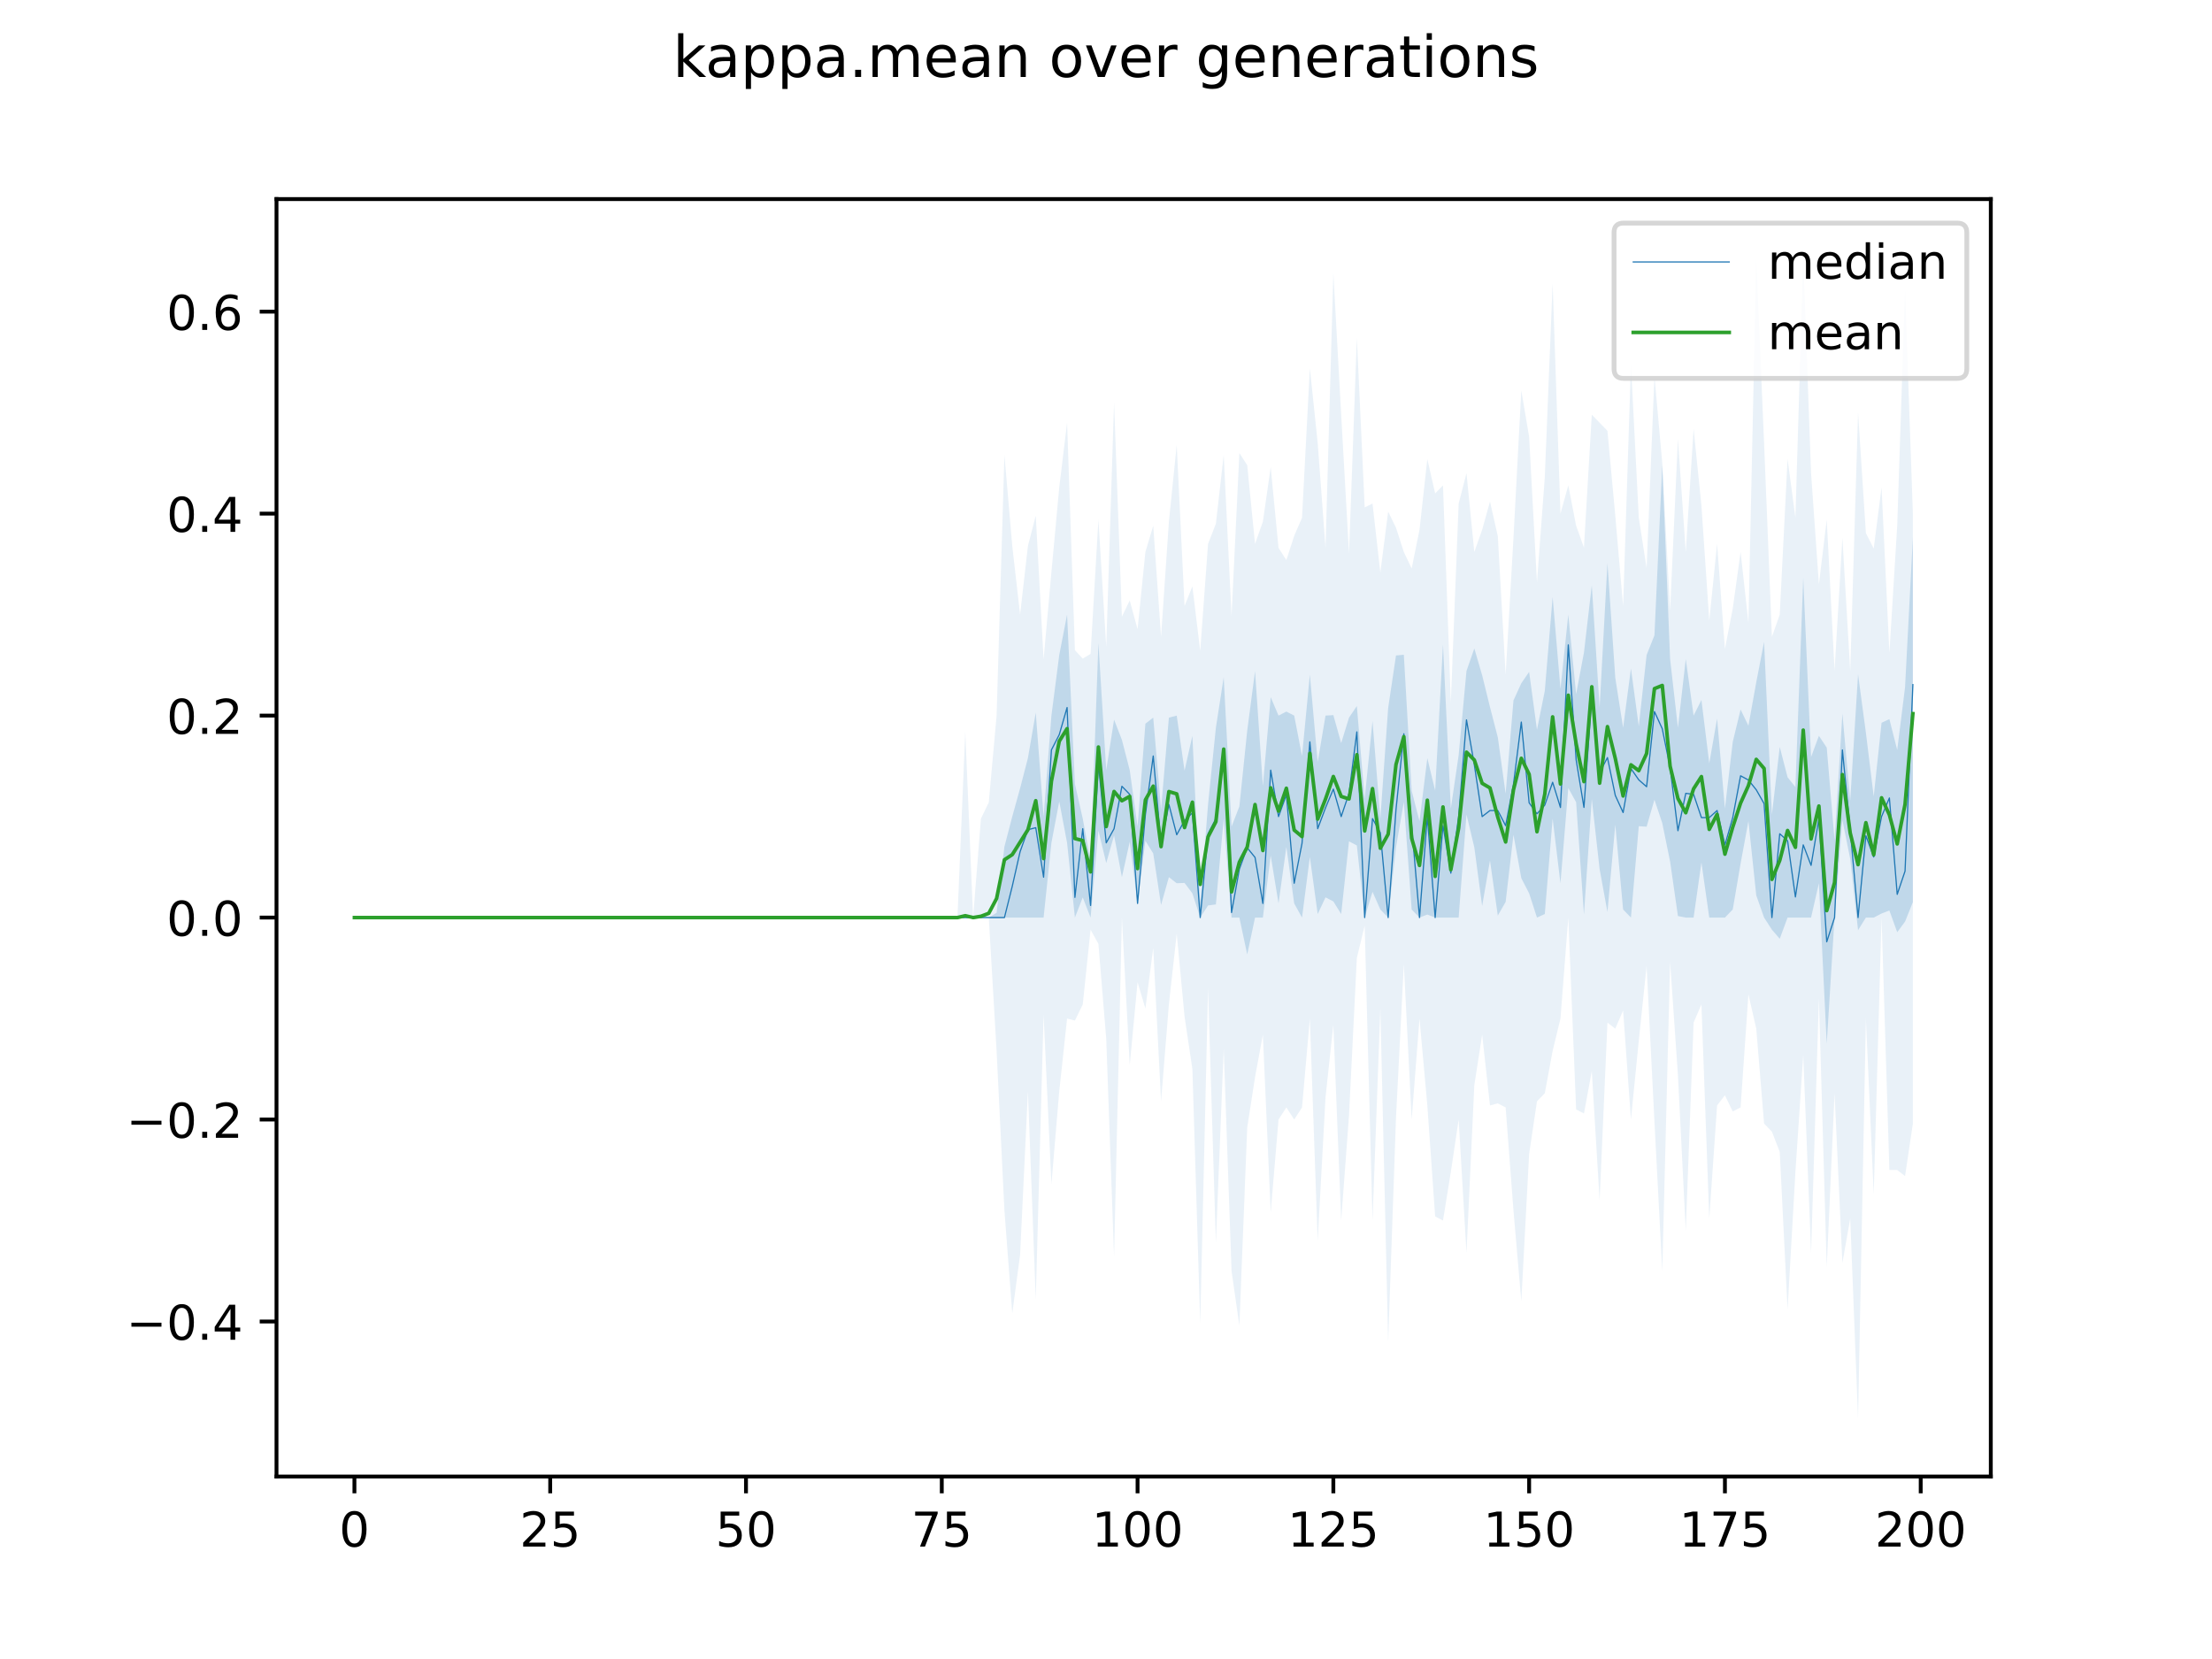 <?xml version="1.0" encoding="utf-8" standalone="no"?>
<!DOCTYPE svg PUBLIC "-//W3C//DTD SVG 1.1//EN"
  "http://www.w3.org/Graphics/SVG/1.1/DTD/svg11.dtd">
<!-- Created with matplotlib (https://matplotlib.org/) -->
<svg height="345.6pt" version="1.1" viewBox="0 0 460.8 345.6" width="460.8pt" xmlns="http://www.w3.org/2000/svg" xmlns:xlink="http://www.w3.org/1999/xlink">
 <defs>
  <style type="text/css">
*{stroke-linecap:butt;stroke-linejoin:round;}
  </style>
 </defs>
 <g id="figure_1">
  <g id="patch_1">
   <path d="M 0 345.6 
L 460.8 345.6 
L 460.8 0 
L 0 0 
z
" style="fill:#ffffff;"/>
  </g>
  <g id="axes_1">
   <g id="patch_2">
    <path d="M 57.6 307.584 
L 414.72 307.584 
L 414.72 41.472 
L 57.6 41.472 
z
" style="fill:#ffffff;"/>
   </g>
   <g id="PolyCollection_1">
    <path clip-path="url(#p4cc8203eb9)" d="M 73.833 191.147 
L 73.833 191.147 
L 75.464 191.147 
L 77.096 191.147 
L 78.727 191.147 
L 80.358 191.147 
L 81.99 191.147 
L 83.621 191.147 
L 85.253 191.147 
L 86.884 191.147 
L 88.516 191.147 
L 90.147 191.147 
L 91.778 191.147 
L 93.41 191.147 
L 95.041 191.147 
L 96.673 191.147 
L 98.304 191.147 
L 99.936 191.147 
L 101.567 191.147 
L 103.198 191.147 
L 104.83 191.147 
L 106.461 191.147 
L 108.093 191.147 
L 109.724 191.147 
L 111.356 191.147 
L 112.987 191.147 
L 114.618 191.147 
L 116.25 191.147 
L 117.881 191.147 
L 119.513 191.147 
L 121.144 191.147 
L 122.776 191.147 
L 124.407 191.147 
L 126.038 191.147 
L 127.67 191.147 
L 129.301 191.147 
L 130.933 191.147 
L 132.564 191.147 
L 134.196 191.147 
L 135.827 191.147 
L 137.458 191.147 
L 139.09 191.147 
L 140.721 191.147 
L 142.353 191.147 
L 143.984 191.147 
L 145.616 191.147 
L 147.247 191.147 
L 148.879 191.147 
L 150.51 191.147 
L 152.141 191.147 
L 153.773 191.147 
L 155.404 191.147 
L 157.036 191.147 
L 158.667 191.147 
L 160.299 191.147 
L 161.93 191.147 
L 163.561 191.147 
L 165.193 191.147 
L 166.824 191.147 
L 168.456 191.147 
L 170.087 191.147 
L 171.719 191.147 
L 173.35 191.147 
L 174.981 191.147 
L 176.613 191.147 
L 178.244 191.147 
L 179.876 191.147 
L 181.507 191.147 
L 183.139 191.147 
L 184.77 191.147 
L 186.401 191.147 
L 188.033 191.147 
L 189.664 191.147 
L 191.296 191.147 
L 192.927 191.147 
L 194.559 191.147 
L 196.19 191.147 
L 197.821 191.147 
L 199.453 191.147 
L 201.084 191.147 
L 202.716 191.147 
L 204.347 191.147 
L 205.979 191.147 
L 207.61 191.147 
L 209.241 191.147 
L 210.873 191.147 
L 212.504 191.147 
L 214.136 191.147 
L 215.767 191.147 
L 217.399 191.147 
L 219.03 175.58 
L 220.661 166.955 
L 222.293 175.58 
L 223.924 191.147 
L 225.556 186.94 
L 227.187 191.147 
L 228.819 173.055 
L 230.45 179.787 
L 232.081 174.042 
L 233.713 182.732 
L 235.344 175.375 
L 236.976 188.202 
L 238.607 175.159 
L 240.239 177.789 
L 241.87 188.517 
L 243.501 182.732 
L 245.133 183.994 
L 246.764 183.935 
L 248.396 186.098 
L 250.027 191.147 
L 251.659 188.622 
L 253.29 188.412 
L 254.921 170.552 
L 256.553 191.147 
L 258.184 191.147 
L 259.816 198.825 
L 261.447 191.147 
L 263.079 191.147 
L 264.71 178.244 
L 266.341 188.202 
L 267.973 176.421 
L 269.604 188.202 
L 271.236 191.147 
L 272.867 178.525 
L 274.499 190.411 
L 276.13 186.94 
L 277.761 187.781 
L 279.393 190.411 
L 281.024 175.264 
L 282.656 176.127 
L 284.287 191.147 
L 285.919 185.783 
L 287.55 189.464 
L 289.181 191.147 
L 290.813 176.526 
L 292.444 167.06 
L 294.076 189.464 
L 295.707 191.147 
L 297.339 190.516 
L 298.97 191.147 
L 300.601 191.147 
L 302.233 191.147 
L 303.864 191.147 
L 305.496 169.681 
L 307.127 176.521 
L 308.759 188.728 
L 310.39 179.261 
L 312.021 190.726 
L 313.653 187.886 
L 315.284 173.897 
L 316.916 182.943 
L 318.547 186.098 
L 320.179 191.147 
L 321.81 190.411 
L 323.441 170.531 
L 325.073 183.994 
L 326.704 164.16 
L 328.336 167.129 
L 329.967 190.516 
L 331.599 166.472 
L 333.23 181.049 
L 334.862 189.99 
L 336.493 171.793 
L 338.124 189.464 
L 339.756 191.147 
L 341.387 172.109 
L 343.019 172.214 
L 344.65 166.599 
L 346.282 171.478 
L 347.913 179.472 
L 349.544 190.831 
L 351.176 191.147 
L 352.807 191.147 
L 354.439 179.682 
L 356.07 191.147 
L 357.702 191.147 
L 359.333 191.147 
L 360.964 189.464 
L 362.596 179.897 
L 364.227 171.057 
L 365.859 186.519 
L 367.49 191.147 
L 369.122 193.671 
L 370.753 195.565 
L 372.384 191.147 
L 374.016 191.147 
L 375.647 191.147 
L 377.279 191.147 
L 378.91 183.994 
L 380.542 217.443 
L 382.173 191.147 
L 383.804 170.847 
L 385.436 178.946 
L 387.067 193.776 
L 388.699 191.147 
L 390.33 191.147 
L 391.962 190.305 
L 393.593 189.674 
L 395.224 194.197 
L 396.856 191.988 
L 398.487 187.928 
L 398.487 111.944 
L 398.487 111.944 
L 396.856 143.184 
L 395.224 156.226 
L 393.593 149.81 
L 391.962 150.562 
L 390.33 165.903 
L 388.699 152.626 
L 387.067 140.466 
L 385.436 166.744 
L 383.804 148.653 
L 382.173 175.028 
L 380.542 155.745 
L 378.91 153.281 
L 377.279 157.699 
L 375.647 120.359 
L 374.016 163.96 
L 372.384 161.921 
L 370.753 155.595 
L 369.122 169.69 
L 367.49 133.717 
L 365.859 142.132 
L 364.227 151.177 
L 362.596 147.812 
L 360.964 154.543 
L 359.333 168.427 
L 357.702 149.705 
L 356.07 158.991 
L 354.439 145.813 
L 352.807 149.074 
L 351.176 137.293 
L 349.544 151.598 
L 347.913 137.293 
L 346.282 96.903 
L 344.65 132.35 
L 343.019 136.452 
L 341.387 151.283 
L 339.756 139.252 
L 338.124 151.598 
L 336.493 141.217 
L 334.862 117.309 
L 333.23 147.391 
L 331.599 121.937 
L 329.967 135.926 
L 328.336 144.596 
L 326.704 128.037 
L 325.073 143.499 
L 323.441 124.356 
L 321.81 143.92 
L 320.179 152.019 
L 318.547 139.968 
L 316.916 142.333 
L 315.284 145.918 
L 313.653 165.319 
L 312.021 153.597 
L 310.39 147.286 
L 308.759 140.659 
L 307.127 135.085 
L 305.496 139.773 
L 303.864 157.328 
L 302.233 168.427 
L 300.601 134.243 
L 298.97 164.686 
L 297.339 157.941 
L 295.707 171.057 
L 294.076 164.723 
L 292.444 136.397 
L 290.813 136.547 
L 289.181 147.463 
L 287.55 170.531 
L 285.919 150.199 
L 284.287 166.354 
L 282.656 147.075 
L 281.024 149.495 
L 279.393 154.799 
L 277.761 148.969 
L 276.13 149.074 
L 274.499 158.751 
L 272.867 140.533 
L 271.236 157.488 
L 269.604 149.074 
L 267.973 148.232 
L 266.341 149.074 
L 264.71 145.235 
L 263.079 163.721 
L 261.447 139.818 
L 259.816 152.229 
L 258.184 167.993 
L 256.553 172.194 
L 254.921 141.08 
L 253.29 151.598 
L 251.659 167.586 
L 250.027 188.202 
L 248.396 153.281 
L 246.764 160.539 
L 245.133 149.074 
L 243.501 149.495 
L 241.87 168.585 
L 240.239 149.495 
L 238.607 150.757 
L 236.976 172.17 
L 235.344 160.434 
L 233.713 154.123 
L 232.081 149.915 
L 230.45 160.434 
L 228.819 133.928 
L 227.187 179.366 
L 225.556 170.531 
L 223.924 163.312 
L 222.293 128.037 
L 220.661 136.452 
L 219.03 149.074 
L 217.399 170.11 
L 215.767 148.443 
L 214.136 157.909 
L 212.504 164.22 
L 210.873 170.11 
L 209.241 176.362 
L 207.61 190.148 
L 205.979 191.147 
L 204.347 191.147 
L 202.716 191.147 
L 201.084 191.147 
L 199.453 191.147 
L 197.821 191.147 
L 196.19 191.147 
L 194.559 191.147 
L 192.927 191.147 
L 191.296 191.147 
L 189.664 191.147 
L 188.033 191.147 
L 186.401 191.147 
L 184.77 191.147 
L 183.139 191.147 
L 181.507 191.147 
L 179.876 191.147 
L 178.244 191.147 
L 176.613 191.147 
L 174.981 191.147 
L 173.35 191.147 
L 171.719 191.147 
L 170.087 191.147 
L 168.456 191.147 
L 166.824 191.147 
L 165.193 191.147 
L 163.561 191.147 
L 161.93 191.147 
L 160.299 191.147 
L 158.667 191.147 
L 157.036 191.147 
L 155.404 191.147 
L 153.773 191.147 
L 152.141 191.147 
L 150.51 191.147 
L 148.879 191.147 
L 147.247 191.147 
L 145.616 191.147 
L 143.984 191.147 
L 142.353 191.147 
L 140.721 191.147 
L 139.09 191.147 
L 137.458 191.147 
L 135.827 191.147 
L 134.196 191.147 
L 132.564 191.147 
L 130.933 191.147 
L 129.301 191.147 
L 127.67 191.147 
L 126.038 191.147 
L 124.407 191.147 
L 122.776 191.147 
L 121.144 191.147 
L 119.513 191.147 
L 117.881 191.147 
L 116.25 191.147 
L 114.618 191.147 
L 112.987 191.147 
L 111.356 191.147 
L 109.724 191.147 
L 108.093 191.147 
L 106.461 191.147 
L 104.83 191.147 
L 103.198 191.147 
L 101.567 191.147 
L 99.936 191.147 
L 98.304 191.147 
L 96.673 191.147 
L 95.041 191.147 
L 93.41 191.147 
L 91.778 191.147 
L 90.147 191.147 
L 88.516 191.147 
L 86.884 191.147 
L 85.253 191.147 
L 83.621 191.147 
L 81.99 191.147 
L 80.358 191.147 
L 78.727 191.147 
L 77.096 191.147 
L 75.464 191.147 
L 73.833 191.147 
z
" style="fill:#1f77b4;fill-opacity:0.2;"/>
   </g>
   <g id="PolyCollection_2">
    <path clip-path="url(#p4cc8203eb9)" d="M 73.833 191.147 
L 73.833 191.147 
L 75.464 191.147 
L 77.096 191.147 
L 78.727 191.147 
L 80.358 191.147 
L 81.99 191.147 
L 83.621 191.147 
L 85.253 191.147 
L 86.884 191.147 
L 88.516 191.147 
L 90.147 191.147 
L 91.778 191.147 
L 93.41 191.147 
L 95.041 191.147 
L 96.673 191.147 
L 98.304 191.147 
L 99.936 191.147 
L 101.567 191.147 
L 103.198 191.147 
L 104.83 191.147 
L 106.461 191.147 
L 108.093 191.147 
L 109.724 191.147 
L 111.356 191.147 
L 112.987 191.147 
L 114.618 191.147 
L 116.25 191.147 
L 117.881 191.147 
L 119.513 191.147 
L 121.144 191.147 
L 122.776 191.147 
L 124.407 191.147 
L 126.038 191.147 
L 127.67 191.147 
L 129.301 191.147 
L 130.933 191.147 
L 132.564 191.147 
L 134.196 191.147 
L 135.827 191.147 
L 137.458 191.147 
L 139.09 191.147 
L 140.721 191.147 
L 142.353 191.147 
L 143.984 191.147 
L 145.616 191.147 
L 147.247 191.147 
L 148.879 191.147 
L 150.51 191.147 
L 152.141 191.147 
L 153.773 191.147 
L 155.404 191.147 
L 157.036 191.147 
L 158.667 191.147 
L 160.299 191.147 
L 161.93 191.147 
L 163.561 191.147 
L 165.193 191.147 
L 166.824 191.147 
L 168.456 191.147 
L 170.087 191.147 
L 171.719 191.147 
L 173.35 191.147 
L 174.981 191.147 
L 176.613 191.147 
L 178.244 191.147 
L 179.876 191.147 
L 181.507 191.147 
L 183.139 191.147 
L 184.77 191.147 
L 186.401 191.147 
L 188.033 191.147 
L 189.664 191.147 
L 191.296 191.147 
L 192.927 191.147 
L 194.559 191.147 
L 196.19 191.147 
L 197.821 191.147 
L 199.453 191.147 
L 201.084 191.147 
L 202.716 191.147 
L 204.347 191.147 
L 205.979 191.147 
L 207.61 218.915 
L 209.241 252.153 
L 210.873 273.61 
L 212.504 261.409 
L 214.136 227.33 
L 215.767 270.665 
L 217.399 211.342 
L 219.03 246.683 
L 220.661 227.33 
L 222.293 212.183 
L 223.924 212.604 
L 225.556 209.238 
L 227.187 193.671 
L 228.819 196.616 
L 230.45 216.391 
L 232.081 261.83 
L 233.713 191.147 
L 235.344 221.86 
L 236.976 204.61 
L 238.607 210.08 
L 240.239 197.458 
L 241.87 229.433 
L 243.501 209.238 
L 245.133 194.513 
L 246.764 211.763 
L 248.396 222.702 
L 250.027 275.714 
L 251.659 205.872 
L 253.29 258.884 
L 254.921 218.494 
L 256.553 264.775 
L 258.184 276.134 
L 259.816 234.903 
L 261.447 224.385 
L 263.079 215.549 
L 264.71 252.573 
L 266.341 233.22 
L 267.973 230.696 
L 269.604 233.22 
L 271.236 230.696 
L 272.867 212.183 
L 274.499 258.464 
L 276.13 228.592 
L 277.761 213.446 
L 279.393 254.256 
L 281.024 232.378 
L 282.656 199.561 
L 284.287 192.83 
L 285.919 254.256 
L 287.55 210.08 
L 289.181 279.5 
L 290.813 232.799 
L 292.444 200.824 
L 294.076 233.22 
L 295.707 212.183 
L 297.339 230.275 
L 298.97 253.415 
L 300.601 254.256 
L 302.233 244.159 
L 303.864 233.22 
L 305.496 260.988 
L 307.127 226.067 
L 308.759 215.549 
L 310.39 230.275 
L 312.021 229.854 
L 313.653 230.696 
L 315.284 252.153 
L 316.916 271.086 
L 318.547 240.372 
L 320.179 229.433 
L 321.81 227.75 
L 323.441 218.915 
L 325.073 212.183 
L 326.704 191.147 
L 328.336 231.116 
L 329.967 231.958 
L 331.599 223.122 
L 333.23 250.049 
L 334.862 213.025 
L 336.493 214.287 
L 338.124 210.5 
L 339.756 233.22 
L 341.387 216.811 
L 343.019 201.244 
L 344.65 233.641 
L 346.282 264.775 
L 347.913 200.403 
L 349.544 223.964 
L 351.176 256.36 
L 352.807 213.025 
L 354.439 209.238 
L 356.07 253.836 
L 357.702 230.275 
L 359.333 228.171 
L 360.964 231.537 
L 362.596 230.696 
L 364.227 207.135 
L 365.859 214.287 
L 367.49 234.061 
L 369.122 235.744 
L 370.753 239.952 
L 372.384 272.769 
L 374.016 244.159 
L 375.647 219.757 
L 377.279 260.988 
L 378.91 207.976 
L 380.542 263.933 
L 382.173 227.75 
L 383.804 263.092 
L 385.436 253.836 
L 387.067 295.488 
L 388.699 212.183 
L 390.33 248.787 
L 391.962 191.147 
L 393.593 243.738 
L 395.224 243.738 
L 396.856 245 
L 398.487 234.061 
L 398.487 107.001 
L 398.487 107.001 
L 396.856 60.3 
L 395.224 109.525 
L 393.593 136.031 
L 391.962 101.531 
L 390.33 114.273 
L 388.699 111.061 
L 387.067 85.964 
L 385.436 139.797 
L 383.804 112.05 
L 382.173 139.681 
L 380.542 108.263 
L 378.91 121.726 
L 377.279 98.586 
L 375.647 53.568 
L 374.016 107.842 
L 372.384 95.641 
L 370.753 128.037 
L 369.122 132.665 
L 367.49 92.275 
L 365.859 53.989 
L 364.227 129.72 
L 362.596 114.995 
L 360.964 126.775 
L 359.333 135.19 
L 357.702 113.312 
L 356.07 129.299 
L 354.439 105.318 
L 352.807 89.33 
L 351.176 114.995 
L 349.544 91.434 
L 347.913 127.196 
L 346.282 96.483 
L 344.65 78.391 
L 343.019 118.36 
L 341.387 107.842 
L 339.756 75.867 
L 338.124 126.316 
L 336.493 107.421 
L 334.862 89.751 
L 333.23 88.068 
L 331.599 86.385 
L 329.967 114.077 
L 328.336 109.525 
L 326.704 101.111 
L 325.073 107.001 
L 323.441 59.037 
L 321.81 99.428 
L 320.179 121.306 
L 318.547 91.013 
L 316.916 81.336 
L 315.284 112.05 
L 313.653 140.544 
L 312.021 111.689 
L 310.39 104.476 
L 308.759 110.367 
L 307.127 114.995 
L 305.496 98.586 
L 303.864 104.897 
L 302.233 146.309 
L 300.601 101.111 
L 298.97 102.793 
L 297.339 95.641 
L 295.707 110.367 
L 294.076 118.421 
L 292.444 114.995 
L 290.813 109.946 
L 289.181 106.58 
L 287.55 119.255 
L 285.919 104.897 
L 284.287 105.697 
L 282.656 70.397 
L 281.024 115.31 
L 279.393 86.385 
L 277.761 56.934 
L 276.13 114.153 
L 274.499 92.275 
L 272.867 76.708 
L 271.236 107.842 
L 269.604 111.629 
L 267.973 116.678 
L 266.341 114.153 
L 264.71 97.324 
L 263.079 108.684 
L 261.447 113.312 
L 259.816 96.903 
L 258.184 94.379 
L 256.553 128.338 
L 254.921 94.8 
L 253.29 109.104 
L 251.659 113.312 
L 250.027 135.61 
L 248.396 122.147 
L 246.764 126.254 
L 245.133 92.696 
L 243.501 108.684 
L 241.87 132.665 
L 240.239 109.525 
L 238.607 114.995 
L 236.976 131.088 
L 235.344 125.092 
L 233.713 128.458 
L 232.081 83.861 
L 230.45 134.769 
L 228.819 108.263 
L 227.187 136.22 
L 225.556 137.198 
L 223.924 135.45 
L 222.293 88.068 
L 220.661 101.531 
L 219.03 119.202 
L 217.399 137.356 
L 215.767 107.421 
L 214.136 113.732 
L 212.504 128.037 
L 210.873 113.732 
L 209.241 94.8 
L 207.61 149.074 
L 205.979 167.165 
L 204.347 170.531 
L 202.716 191.147 
L 201.084 152.44 
L 199.453 191.147 
L 197.821 191.147 
L 196.19 191.147 
L 194.559 191.147 
L 192.927 191.147 
L 191.296 191.147 
L 189.664 191.147 
L 188.033 191.147 
L 186.401 191.147 
L 184.77 191.147 
L 183.139 191.147 
L 181.507 191.147 
L 179.876 191.147 
L 178.244 191.147 
L 176.613 191.147 
L 174.981 191.147 
L 173.35 191.147 
L 171.719 191.147 
L 170.087 191.147 
L 168.456 191.147 
L 166.824 191.147 
L 165.193 191.147 
L 163.561 191.147 
L 161.93 191.147 
L 160.299 191.147 
L 158.667 191.147 
L 157.036 191.147 
L 155.404 191.147 
L 153.773 191.147 
L 152.141 191.147 
L 150.51 191.147 
L 148.879 191.147 
L 147.247 191.147 
L 145.616 191.147 
L 143.984 191.147 
L 142.353 191.147 
L 140.721 191.147 
L 139.09 191.147 
L 137.458 191.147 
L 135.827 191.147 
L 134.196 191.147 
L 132.564 191.147 
L 130.933 191.147 
L 129.301 191.147 
L 127.67 191.147 
L 126.038 191.147 
L 124.407 191.147 
L 122.776 191.147 
L 121.144 191.147 
L 119.513 191.147 
L 117.881 191.147 
L 116.25 191.147 
L 114.618 191.147 
L 112.987 191.147 
L 111.356 191.147 
L 109.724 191.147 
L 108.093 191.147 
L 106.461 191.147 
L 104.83 191.147 
L 103.198 191.147 
L 101.567 191.147 
L 99.936 191.147 
L 98.304 191.147 
L 96.673 191.147 
L 95.041 191.147 
L 93.41 191.147 
L 91.778 191.147 
L 90.147 191.147 
L 88.516 191.147 
L 86.884 191.147 
L 85.253 191.147 
L 83.621 191.147 
L 81.99 191.147 
L 80.358 191.147 
L 78.727 191.147 
L 77.096 191.147 
L 75.464 191.147 
L 73.833 191.147 
z
" style="fill:#1f77b4;fill-opacity:0.1;"/>
   </g>
   <g id="matplotlib.axis_1">
    <g id="xtick_1">
     <g id="line2d_1">
      <defs>
       <path d="M 0 0 
L 0 3.5 
" id="m28d11cbbe4" style="stroke:#000000;stroke-width:0.8;"/>
      </defs>
      <g>
       <use style="stroke:#000000;stroke-width:0.8;" x="73.833" xlink:href="#m28d11cbbe4" y="307.584"/>
      </g>
     </g>
     <g id="text_1">
      <!-- 0 -->
      <defs>
       <path d="M 31.781 66.406 
Q 24.172 66.406 20.328 58.906 
Q 16.5 51.422 16.5 36.375 
Q 16.5 21.391 20.328 13.891 
Q 24.172 6.391 31.781 6.391 
Q 39.453 6.391 43.281 13.891 
Q 47.125 21.391 47.125 36.375 
Q 47.125 51.422 43.281 58.906 
Q 39.453 66.406 31.781 66.406 
z
M 31.781 74.219 
Q 44.047 74.219 50.516 64.516 
Q 56.984 54.828 56.984 36.375 
Q 56.984 17.969 50.516 8.266 
Q 44.047 -1.422 31.781 -1.422 
Q 19.531 -1.422 13.062 8.266 
Q 6.594 17.969 6.594 36.375 
Q 6.594 54.828 13.062 64.516 
Q 19.531 74.219 31.781 74.219 
z
" id="DejaVuSans-48"/>
      </defs>
      <g transform="translate(70.651 322.182)scale(0.1 -0.1)">
       <use xlink:href="#DejaVuSans-48"/>
      </g>
     </g>
    </g>
    <g id="xtick_2">
     <g id="line2d_2">
      <g>
       <use style="stroke:#000000;stroke-width:0.8;" x="114.618" xlink:href="#m28d11cbbe4" y="307.584"/>
      </g>
     </g>
     <g id="text_2">
      <!-- 25 -->
      <defs>
       <path d="M 19.188 8.297 
L 53.609 8.297 
L 53.609 0 
L 7.328 0 
L 7.328 8.297 
Q 12.938 14.109 22.625 23.891 
Q 32.328 33.688 34.812 36.531 
Q 39.547 41.844 41.422 45.531 
Q 43.312 49.219 43.312 52.781 
Q 43.312 58.594 39.234 62.25 
Q 35.156 65.922 28.609 65.922 
Q 23.969 65.922 18.812 64.312 
Q 13.672 62.703 7.812 59.422 
L 7.812 69.391 
Q 13.766 71.781 18.938 73 
Q 24.125 74.219 28.422 74.219 
Q 39.75 74.219 46.484 68.547 
Q 53.219 62.891 53.219 53.422 
Q 53.219 48.922 51.531 44.891 
Q 49.859 40.875 45.406 35.406 
Q 44.188 33.984 37.641 27.219 
Q 31.109 20.453 19.188 8.297 
z
" id="DejaVuSans-50"/>
       <path d="M 10.797 72.906 
L 49.516 72.906 
L 49.516 64.594 
L 19.828 64.594 
L 19.828 46.734 
Q 21.969 47.469 24.109 47.828 
Q 26.266 48.188 28.422 48.188 
Q 40.625 48.188 47.75 41.5 
Q 54.891 34.812 54.891 23.391 
Q 54.891 11.625 47.562 5.094 
Q 40.234 -1.422 26.906 -1.422 
Q 22.312 -1.422 17.547 -0.641 
Q 12.797 0.141 7.719 1.703 
L 7.719 11.625 
Q 12.109 9.234 16.797 8.062 
Q 21.484 6.891 26.703 6.891 
Q 35.156 6.891 40.078 11.328 
Q 45.016 15.766 45.016 23.391 
Q 45.016 31 40.078 35.438 
Q 35.156 39.891 26.703 39.891 
Q 22.75 39.891 18.812 39.016 
Q 14.891 38.141 10.797 36.281 
z
" id="DejaVuSans-53"/>
      </defs>
      <g transform="translate(108.256 322.182)scale(0.1 -0.1)">
       <use xlink:href="#DejaVuSans-50"/>
       <use x="63.623" xlink:href="#DejaVuSans-53"/>
      </g>
     </g>
    </g>
    <g id="xtick_3">
     <g id="line2d_3">
      <g>
       <use style="stroke:#000000;stroke-width:0.8;" x="155.404" xlink:href="#m28d11cbbe4" y="307.584"/>
      </g>
     </g>
     <g id="text_3">
      <!-- 50 -->
      <g transform="translate(149.042 322.182)scale(0.1 -0.1)">
       <use xlink:href="#DejaVuSans-53"/>
       <use x="63.623" xlink:href="#DejaVuSans-48"/>
      </g>
     </g>
    </g>
    <g id="xtick_4">
     <g id="line2d_4">
      <g>
       <use style="stroke:#000000;stroke-width:0.8;" x="196.19" xlink:href="#m28d11cbbe4" y="307.584"/>
      </g>
     </g>
     <g id="text_4">
      <!-- 75 -->
      <defs>
       <path d="M 8.203 72.906 
L 55.078 72.906 
L 55.078 68.703 
L 28.609 0 
L 18.312 0 
L 43.219 64.594 
L 8.203 64.594 
z
" id="DejaVuSans-55"/>
      </defs>
      <g transform="translate(189.827 322.182)scale(0.1 -0.1)">
       <use xlink:href="#DejaVuSans-55"/>
       <use x="63.623" xlink:href="#DejaVuSans-53"/>
      </g>
     </g>
    </g>
    <g id="xtick_5">
     <g id="line2d_5">
      <g>
       <use style="stroke:#000000;stroke-width:0.8;" x="236.976" xlink:href="#m28d11cbbe4" y="307.584"/>
      </g>
     </g>
     <g id="text_5">
      <!-- 100 -->
      <defs>
       <path d="M 12.406 8.297 
L 28.516 8.297 
L 28.516 63.922 
L 10.984 60.406 
L 10.984 69.391 
L 28.422 72.906 
L 38.281 72.906 
L 38.281 8.297 
L 54.391 8.297 
L 54.391 0 
L 12.406 0 
z
" id="DejaVuSans-49"/>
      </defs>
      <g transform="translate(227.432 322.182)scale(0.1 -0.1)">
       <use xlink:href="#DejaVuSans-49"/>
       <use x="63.623" xlink:href="#DejaVuSans-48"/>
       <use x="127.246" xlink:href="#DejaVuSans-48"/>
      </g>
     </g>
    </g>
    <g id="xtick_6">
     <g id="line2d_6">
      <g>
       <use style="stroke:#000000;stroke-width:0.8;" x="277.761" xlink:href="#m28d11cbbe4" y="307.584"/>
      </g>
     </g>
     <g id="text_6">
      <!-- 125 -->
      <g transform="translate(268.218 322.182)scale(0.1 -0.1)">
       <use xlink:href="#DejaVuSans-49"/>
       <use x="63.623" xlink:href="#DejaVuSans-50"/>
       <use x="127.246" xlink:href="#DejaVuSans-53"/>
      </g>
     </g>
    </g>
    <g id="xtick_7">
     <g id="line2d_7">
      <g>
       <use style="stroke:#000000;stroke-width:0.8;" x="318.547" xlink:href="#m28d11cbbe4" y="307.584"/>
      </g>
     </g>
     <g id="text_7">
      <!-- 150 -->
      <g transform="translate(309.003 322.182)scale(0.1 -0.1)">
       <use xlink:href="#DejaVuSans-49"/>
       <use x="63.623" xlink:href="#DejaVuSans-53"/>
       <use x="127.246" xlink:href="#DejaVuSans-48"/>
      </g>
     </g>
    </g>
    <g id="xtick_8">
     <g id="line2d_8">
      <g>
       <use style="stroke:#000000;stroke-width:0.8;" x="359.333" xlink:href="#m28d11cbbe4" y="307.584"/>
      </g>
     </g>
     <g id="text_8">
      <!-- 175 -->
      <g transform="translate(349.789 322.182)scale(0.1 -0.1)">
       <use xlink:href="#DejaVuSans-49"/>
       <use x="63.623" xlink:href="#DejaVuSans-55"/>
       <use x="127.246" xlink:href="#DejaVuSans-53"/>
      </g>
     </g>
    </g>
    <g id="xtick_9">
     <g id="line2d_9">
      <g>
       <use style="stroke:#000000;stroke-width:0.8;" x="400.119" xlink:href="#m28d11cbbe4" y="307.584"/>
      </g>
     </g>
     <g id="text_9">
      <!-- 200 -->
      <g transform="translate(390.575 322.182)scale(0.1 -0.1)">
       <use xlink:href="#DejaVuSans-50"/>
       <use x="63.623" xlink:href="#DejaVuSans-48"/>
       <use x="127.246" xlink:href="#DejaVuSans-48"/>
      </g>
     </g>
    </g>
   </g>
   <g id="matplotlib.axis_2">
    <g id="ytick_1">
     <g id="line2d_10">
      <defs>
       <path d="M 0 0 
L -3.5 0 
" id="mbe6e133453" style="stroke:#000000;stroke-width:0.8;"/>
      </defs>
      <g>
       <use style="stroke:#000000;stroke-width:0.8;" x="57.6" xlink:href="#mbe6e133453" y="275.293"/>
      </g>
     </g>
     <g id="text_10">
      <!-- −0.4 -->
      <defs>
       <path d="M 10.594 35.5 
L 73.188 35.5 
L 73.188 27.203 
L 10.594 27.203 
z
" id="DejaVuSans-8722"/>
       <path d="M 10.688 12.406 
L 21 12.406 
L 21 0 
L 10.688 0 
z
" id="DejaVuSans-46"/>
       <path d="M 37.797 64.312 
L 12.891 25.391 
L 37.797 25.391 
z
M 35.203 72.906 
L 47.609 72.906 
L 47.609 25.391 
L 58.016 25.391 
L 58.016 17.188 
L 47.609 17.188 
L 47.609 0 
L 37.797 0 
L 37.797 17.188 
L 4.891 17.188 
L 4.891 26.703 
z
" id="DejaVuSans-52"/>
      </defs>
      <g transform="translate(26.317 279.092)scale(0.1 -0.1)">
       <use xlink:href="#DejaVuSans-8722"/>
       <use x="83.789" xlink:href="#DejaVuSans-48"/>
       <use x="147.412" xlink:href="#DejaVuSans-46"/>
       <use x="179.199" xlink:href="#DejaVuSans-52"/>
      </g>
     </g>
    </g>
    <g id="ytick_2">
     <g id="line2d_11">
      <g>
       <use style="stroke:#000000;stroke-width:0.8;" x="57.6" xlink:href="#mbe6e133453" y="233.22"/>
      </g>
     </g>
     <g id="text_11">
      <!-- −0.2 -->
      <g transform="translate(26.317 237.019)scale(0.1 -0.1)">
       <use xlink:href="#DejaVuSans-8722"/>
       <use x="83.789" xlink:href="#DejaVuSans-48"/>
       <use x="147.412" xlink:href="#DejaVuSans-46"/>
       <use x="179.199" xlink:href="#DejaVuSans-50"/>
      </g>
     </g>
    </g>
    <g id="ytick_3">
     <g id="line2d_12">
      <g>
       <use style="stroke:#000000;stroke-width:0.8;" x="57.6" xlink:href="#mbe6e133453" y="191.147"/>
      </g>
     </g>
     <g id="text_12">
      <!-- 0.0 -->
      <g transform="translate(34.697 194.946)scale(0.1 -0.1)">
       <use xlink:href="#DejaVuSans-48"/>
       <use x="63.623" xlink:href="#DejaVuSans-46"/>
       <use x="95.41" xlink:href="#DejaVuSans-48"/>
      </g>
     </g>
    </g>
    <g id="ytick_4">
     <g id="line2d_13">
      <g>
       <use style="stroke:#000000;stroke-width:0.8;" x="57.6" xlink:href="#mbe6e133453" y="149.074"/>
      </g>
     </g>
     <g id="text_13">
      <!-- 0.2 -->
      <g transform="translate(34.697 152.873)scale(0.1 -0.1)">
       <use xlink:href="#DejaVuSans-48"/>
       <use x="63.623" xlink:href="#DejaVuSans-46"/>
       <use x="95.41" xlink:href="#DejaVuSans-50"/>
      </g>
     </g>
    </g>
    <g id="ytick_5">
     <g id="line2d_14">
      <g>
       <use style="stroke:#000000;stroke-width:0.8;" x="57.6" xlink:href="#mbe6e133453" y="107.001"/>
      </g>
     </g>
     <g id="text_14">
      <!-- 0.4 -->
      <g transform="translate(34.697 110.8)scale(0.1 -0.1)">
       <use xlink:href="#DejaVuSans-48"/>
       <use x="63.623" xlink:href="#DejaVuSans-46"/>
       <use x="95.41" xlink:href="#DejaVuSans-52"/>
      </g>
     </g>
    </g>
    <g id="ytick_6">
     <g id="line2d_15">
      <g>
       <use style="stroke:#000000;stroke-width:0.8;" x="57.6" xlink:href="#mbe6e133453" y="64.928"/>
      </g>
     </g>
     <g id="text_15">
      <!-- 0.6 -->
      <defs>
       <path d="M 33.016 40.375 
Q 26.375 40.375 22.484 35.828 
Q 18.609 31.297 18.609 23.391 
Q 18.609 15.531 22.484 10.953 
Q 26.375 6.391 33.016 6.391 
Q 39.656 6.391 43.531 10.953 
Q 47.406 15.531 47.406 23.391 
Q 47.406 31.297 43.531 35.828 
Q 39.656 40.375 33.016 40.375 
z
M 52.594 71.297 
L 52.594 62.312 
Q 48.875 64.062 45.094 64.984 
Q 41.312 65.922 37.594 65.922 
Q 27.828 65.922 22.672 59.328 
Q 17.531 52.734 16.797 39.406 
Q 19.672 43.656 24.016 45.922 
Q 28.375 48.188 33.594 48.188 
Q 44.578 48.188 50.953 41.516 
Q 57.328 34.859 57.328 23.391 
Q 57.328 12.156 50.688 5.359 
Q 44.047 -1.422 33.016 -1.422 
Q 20.359 -1.422 13.672 8.266 
Q 6.984 17.969 6.984 36.375 
Q 6.984 53.656 15.188 63.938 
Q 23.391 74.219 37.203 74.219 
Q 40.922 74.219 44.703 73.484 
Q 48.484 72.75 52.594 71.297 
z
" id="DejaVuSans-54"/>
      </defs>
      <g transform="translate(34.697 68.727)scale(0.1 -0.1)">
       <use xlink:href="#DejaVuSans-48"/>
       <use x="63.623" xlink:href="#DejaVuSans-46"/>
       <use x="95.41" xlink:href="#DejaVuSans-54"/>
      </g>
     </g>
    </g>
   </g>
   <g id="line2d_16">
    <path clip-path="url(#p4cc8203eb9)" d="M 73.833 191.147 
L 209.241 191.147 
L 210.873 184.626 
L 212.504 177.421 
L 214.136 172.845 
L 215.767 172.424 
L 217.399 182.732 
L 219.03 156.226 
L 220.661 153.044 
L 222.293 147.391 
L 223.924 186.94 
L 225.556 172.635 
L 227.187 188.622 
L 228.819 159.171 
L 230.45 175.58 
L 232.081 172.635 
L 233.713 163.799 
L 235.344 165.482 
L 236.976 188.202 
L 238.607 169.69 
L 240.239 157.488 
L 241.87 176.001 
L 243.501 167.586 
L 245.133 173.897 
L 246.764 170.931 
L 248.396 169.354 
L 250.027 191.147 
L 251.659 173.696 
L 253.29 170.531 
L 254.921 155.923 
L 256.553 190.095 
L 258.184 181.049 
L 259.816 176.612 
L 261.447 178.611 
L 263.079 188.202 
L 264.71 160.434 
L 266.341 170.11 
L 267.973 165.566 
L 269.604 183.994 
L 271.236 175.666 
L 272.867 154.543 
L 274.499 172.635 
L 276.13 168.276 
L 277.761 164.381 
L 279.393 170.11 
L 281.024 165.272 
L 282.656 152.467 
L 284.287 191.147 
L 285.919 170.531 
L 287.55 173.476 
L 289.181 191.147 
L 290.813 168.638 
L 292.444 152.86 
L 295.707 191.147 
L 297.339 170.11 
L 298.97 191.147 
L 300.601 171.993 
L 302.233 181.891 
L 303.864 170.11 
L 305.496 149.968 
L 307.127 159.301 
L 308.759 170.11 
L 310.39 168.848 
L 312.021 168.848 
L 313.653 172.004 
L 315.284 163.379 
L 316.916 150.42 
L 318.547 167.239 
L 320.179 169.529 
L 321.81 167.71 
L 323.441 162.958 
L 325.073 168.217 
L 326.704 134.348 
L 328.336 158.266 
L 329.967 168.199 
L 331.599 144.867 
L 333.23 160.959 
L 334.862 157.817 
L 336.493 165.693 
L 338.124 169.269 
L 339.756 160.104 
L 341.387 162.457 
L 343.019 163.889 
L 344.65 148.232 
L 346.282 151.809 
L 347.913 159.918 
L 349.544 173.055 
L 351.176 165.262 
L 352.807 165.474 
L 354.439 170.321 
L 356.07 170.321 
L 357.702 168.848 
L 359.333 176.001 
L 360.964 170.321 
L 362.596 161.613 
L 364.227 162.491 
L 365.859 164.528 
L 367.49 167.403 
L 369.122 191.147 
L 370.753 173.687 
L 372.384 175.159 
L 374.016 186.853 
L 375.647 176.001 
L 377.279 180.271 
L 378.91 170.531 
L 380.542 196.196 
L 382.173 191.147 
L 383.804 156.226 
L 385.436 172.845 
L 387.067 191.147 
L 388.699 174.107 
L 390.33 178.525 
L 391.962 170.11 
L 393.593 166.23 
L 395.224 186.308 
L 396.856 181.47 
L 398.487 142.613 
L 398.487 142.613 
" style="fill:none;stroke:#1f77b4;stroke-linecap:square;stroke-width:0.25;"/>
   </g>
   <g id="line2d_17">
    <path clip-path="url(#p4cc8203eb9)" d="M 73.833 191.147 
L 199.453 191.147 
L 201.084 190.76 
L 202.716 191.147 
L 204.347 190.879 
L 205.979 190.26 
L 207.61 187.175 
L 209.241 179.107 
L 210.873 178.032 
L 214.136 172.851 
L 215.767 166.801 
L 217.399 178.859 
L 219.03 162.752 
L 220.661 154.409 
L 222.293 151.794 
L 223.924 174.689 
L 225.556 175.098 
L 227.187 181.629 
L 228.819 155.619 
L 230.45 172.185 
L 232.081 164.883 
L 233.713 166.812 
L 235.344 165.896 
L 236.976 180.943 
L 238.607 166.639 
L 240.239 163.766 
L 241.87 176.368 
L 243.501 164.9 
L 245.133 165.375 
L 246.764 172.395 
L 248.396 167.111 
L 250.027 184.231 
L 251.659 174.325 
L 253.29 171.183 
L 254.921 156.059 
L 256.553 185.791 
L 258.184 179.599 
L 259.816 176.462 
L 261.447 167.603 
L 263.079 177.176 
L 264.71 164.124 
L 266.341 168.969 
L 267.973 164.208 
L 269.604 172.921 
L 271.236 174.28 
L 272.867 156.935 
L 274.499 170.63 
L 276.13 166.452 
L 277.761 161.763 
L 279.393 165.913 
L 281.024 166.434 
L 282.656 157.223 
L 284.287 173.1 
L 285.919 164.284 
L 287.55 176.698 
L 289.181 173.777 
L 290.813 159.258 
L 292.444 153.47 
L 294.076 174.617 
L 295.707 180.289 
L 297.339 166.698 
L 298.97 182.567 
L 300.601 168.103 
L 302.233 181.17 
L 303.864 172.494 
L 305.496 156.689 
L 307.127 158.317 
L 308.759 163.182 
L 310.39 164.138 
L 312.021 170.243 
L 313.653 175.395 
L 315.284 164.537 
L 316.916 157.969 
L 318.547 161.292 
L 320.179 173.266 
L 321.81 165.426 
L 323.441 149.336 
L 325.073 163.321 
L 326.704 144.828 
L 328.336 154.915 
L 329.967 162.825 
L 331.599 143.072 
L 333.23 163.146 
L 334.862 151.37 
L 336.493 158 
L 338.124 165.816 
L 339.756 159.326 
L 341.387 160.545 
L 343.019 156.971 
L 344.65 143.454 
L 346.282 142.792 
L 347.913 159.602 
L 349.544 166.341 
L 351.176 169.312 
L 352.807 164.317 
L 354.439 161.777 
L 356.07 172.778 
L 357.702 169.646 
L 359.333 177.937 
L 360.964 172.285 
L 362.596 167.294 
L 364.227 163.663 
L 365.859 158.189 
L 367.49 160.083 
L 369.122 183.193 
L 370.753 179.247 
L 372.384 173.006 
L 374.016 176.518 
L 375.647 152.098 
L 377.279 174.767 
L 378.91 167.913 
L 380.542 189.696 
L 382.173 183.839 
L 383.804 161.364 
L 385.436 173.544 
L 387.067 180.12 
L 388.699 171.378 
L 390.33 178.062 
L 391.962 166.196 
L 393.593 169.74 
L 395.224 175.801 
L 396.856 167.567 
L 398.487 148.666 
L 398.487 148.666 
" style="fill:none;stroke:#2ca02c;stroke-linecap:square;stroke-width:0.75;"/>
   </g>
   <g id="patch_3">
    <path d="M 57.6 307.584 
L 57.6 41.472 
" style="fill:none;stroke:#000000;stroke-linecap:square;stroke-linejoin:miter;stroke-width:0.8;"/>
   </g>
   <g id="patch_4">
    <path d="M 414.72 307.584 
L 414.72 41.472 
" style="fill:none;stroke:#000000;stroke-linecap:square;stroke-linejoin:miter;stroke-width:0.8;"/>
   </g>
   <g id="patch_5">
    <path d="M 57.6 307.584 
L 414.72 307.584 
" style="fill:none;stroke:#000000;stroke-linecap:square;stroke-linejoin:miter;stroke-width:0.8;"/>
   </g>
   <g id="patch_6">
    <path d="M 57.6 41.472 
L 414.72 41.472 
" style="fill:none;stroke:#000000;stroke-linecap:square;stroke-linejoin:miter;stroke-width:0.8;"/>
   </g>
   <g id="legend_1">
    <g id="patch_7">
     <path d="M 338.234 78.828 
L 407.72 78.828 
Q 409.72 78.828 409.72 76.828 
L 409.72 48.472 
Q 409.72 46.472 407.72 46.472 
L 338.234 46.472 
Q 336.234 46.472 336.234 48.472 
L 336.234 76.828 
Q 336.234 78.828 338.234 78.828 
z
" style="fill:#ffffff;opacity:0.8;stroke:#cccccc;stroke-linejoin:miter;"/>
    </g>
    <g id="line2d_18">
     <path d="M 340.234 54.57 
L 360.234 54.57 
" style="fill:none;stroke:#1f77b4;stroke-linecap:square;stroke-width:0.25;"/>
    </g>
    <g id="line2d_19"/>
    <g id="text_16">
     <!-- median -->
     <defs>
      <path d="M 52 44.188 
Q 55.375 50.25 60.062 53.125 
Q 64.75 56 71.094 56 
Q 79.641 56 84.281 50.016 
Q 88.922 44.047 88.922 33.016 
L 88.922 0 
L 79.891 0 
L 79.891 32.719 
Q 79.891 40.578 77.094 44.375 
Q 74.312 48.188 68.609 48.188 
Q 61.625 48.188 57.562 43.547 
Q 53.516 38.922 53.516 30.906 
L 53.516 0 
L 44.484 0 
L 44.484 32.719 
Q 44.484 40.625 41.703 44.406 
Q 38.922 48.188 33.109 48.188 
Q 26.219 48.188 22.156 43.531 
Q 18.109 38.875 18.109 30.906 
L 18.109 0 
L 9.078 0 
L 9.078 54.688 
L 18.109 54.688 
L 18.109 46.188 
Q 21.188 51.219 25.484 53.609 
Q 29.781 56 35.688 56 
Q 41.656 56 45.828 52.969 
Q 50 49.953 52 44.188 
z
" id="DejaVuSans-109"/>
      <path d="M 56.203 29.594 
L 56.203 25.203 
L 14.891 25.203 
Q 15.484 15.922 20.484 11.062 
Q 25.484 6.203 34.422 6.203 
Q 39.594 6.203 44.453 7.469 
Q 49.312 8.734 54.109 11.281 
L 54.109 2.781 
Q 49.266 0.734 44.188 -0.344 
Q 39.109 -1.422 33.891 -1.422 
Q 20.797 -1.422 13.156 6.188 
Q 5.516 13.812 5.516 26.812 
Q 5.516 40.234 12.766 48.109 
Q 20.016 56 32.328 56 
Q 43.359 56 49.781 48.891 
Q 56.203 41.797 56.203 29.594 
z
M 47.219 32.234 
Q 47.125 39.594 43.094 43.984 
Q 39.062 48.391 32.422 48.391 
Q 24.906 48.391 20.391 44.141 
Q 15.875 39.891 15.188 32.172 
z
" id="DejaVuSans-101"/>
      <path d="M 45.406 46.391 
L 45.406 75.984 
L 54.391 75.984 
L 54.391 0 
L 45.406 0 
L 45.406 8.203 
Q 42.578 3.328 38.25 0.953 
Q 33.938 -1.422 27.875 -1.422 
Q 17.969 -1.422 11.734 6.484 
Q 5.516 14.406 5.516 27.297 
Q 5.516 40.188 11.734 48.094 
Q 17.969 56 27.875 56 
Q 33.938 56 38.25 53.625 
Q 42.578 51.266 45.406 46.391 
z
M 14.797 27.297 
Q 14.797 17.391 18.875 11.75 
Q 22.953 6.109 30.078 6.109 
Q 37.203 6.109 41.297 11.75 
Q 45.406 17.391 45.406 27.297 
Q 45.406 37.203 41.297 42.844 
Q 37.203 48.484 30.078 48.484 
Q 22.953 48.484 18.875 42.844 
Q 14.797 37.203 14.797 27.297 
z
" id="DejaVuSans-100"/>
      <path d="M 9.422 54.688 
L 18.406 54.688 
L 18.406 0 
L 9.422 0 
z
M 9.422 75.984 
L 18.406 75.984 
L 18.406 64.594 
L 9.422 64.594 
z
" id="DejaVuSans-105"/>
      <path d="M 34.281 27.484 
Q 23.391 27.484 19.188 25 
Q 14.984 22.516 14.984 16.5 
Q 14.984 11.719 18.141 8.906 
Q 21.297 6.109 26.703 6.109 
Q 34.188 6.109 38.703 11.406 
Q 43.219 16.703 43.219 25.484 
L 43.219 27.484 
z
M 52.203 31.203 
L 52.203 0 
L 43.219 0 
L 43.219 8.297 
Q 40.141 3.328 35.547 0.953 
Q 30.953 -1.422 24.312 -1.422 
Q 15.922 -1.422 10.953 3.297 
Q 6 8.016 6 15.922 
Q 6 25.141 12.172 29.828 
Q 18.359 34.516 30.609 34.516 
L 43.219 34.516 
L 43.219 35.406 
Q 43.219 41.609 39.141 45 
Q 35.062 48.391 27.688 48.391 
Q 23 48.391 18.547 47.266 
Q 14.109 46.141 10.016 43.891 
L 10.016 52.203 
Q 14.938 54.109 19.578 55.047 
Q 24.219 56 28.609 56 
Q 40.484 56 46.344 49.844 
Q 52.203 43.703 52.203 31.203 
z
" id="DejaVuSans-97"/>
      <path d="M 54.891 33.016 
L 54.891 0 
L 45.906 0 
L 45.906 32.719 
Q 45.906 40.484 42.875 44.328 
Q 39.844 48.188 33.797 48.188 
Q 26.516 48.188 22.312 43.547 
Q 18.109 38.922 18.109 30.906 
L 18.109 0 
L 9.078 0 
L 9.078 54.688 
L 18.109 54.688 
L 18.109 46.188 
Q 21.344 51.125 25.703 53.562 
Q 30.078 56 35.797 56 
Q 45.219 56 50.047 50.172 
Q 54.891 44.344 54.891 33.016 
z
" id="DejaVuSans-110"/>
     </defs>
     <g transform="translate(368.234 58.07)scale(0.1 -0.1)">
      <use xlink:href="#DejaVuSans-109"/>
      <use x="97.412" xlink:href="#DejaVuSans-101"/>
      <use x="158.936" xlink:href="#DejaVuSans-100"/>
      <use x="222.412" xlink:href="#DejaVuSans-105"/>
      <use x="250.195" xlink:href="#DejaVuSans-97"/>
      <use x="311.475" xlink:href="#DejaVuSans-110"/>
     </g>
    </g>
    <g id="line2d_20">
     <path d="M 340.234 69.249 
L 360.234 69.249 
" style="fill:none;stroke:#2ca02c;stroke-linecap:square;stroke-width:0.75;"/>
    </g>
    <g id="line2d_21"/>
    <g id="text_17">
     <!-- mean -->
     <g transform="translate(368.234 72.749)scale(0.1 -0.1)">
      <use xlink:href="#DejaVuSans-109"/>
      <use x="97.412" xlink:href="#DejaVuSans-101"/>
      <use x="158.936" xlink:href="#DejaVuSans-97"/>
      <use x="220.215" xlink:href="#DejaVuSans-110"/>
     </g>
    </g>
   </g>
  </g>
  <g id="text_18">
   <!-- kappa.mean over generations -->
   <defs>
    <path d="M 9.078 75.984 
L 18.109 75.984 
L 18.109 31.109 
L 44.922 54.688 
L 56.391 54.688 
L 27.391 29.109 
L 57.625 0 
L 45.906 0 
L 18.109 26.703 
L 18.109 0 
L 9.078 0 
z
" id="DejaVuSans-107"/>
    <path d="M 18.109 8.203 
L 18.109 -20.797 
L 9.078 -20.797 
L 9.078 54.688 
L 18.109 54.688 
L 18.109 46.391 
Q 20.953 51.266 25.266 53.625 
Q 29.594 56 35.594 56 
Q 45.562 56 51.781 48.094 
Q 58.016 40.188 58.016 27.297 
Q 58.016 14.406 51.781 6.484 
Q 45.562 -1.422 35.594 -1.422 
Q 29.594 -1.422 25.266 0.953 
Q 20.953 3.328 18.109 8.203 
z
M 48.688 27.297 
Q 48.688 37.203 44.609 42.844 
Q 40.531 48.484 33.406 48.484 
Q 26.266 48.484 22.188 42.844 
Q 18.109 37.203 18.109 27.297 
Q 18.109 17.391 22.188 11.75 
Q 26.266 6.109 33.406 6.109 
Q 40.531 6.109 44.609 11.75 
Q 48.688 17.391 48.688 27.297 
z
" id="DejaVuSans-112"/>
    <path id="DejaVuSans-32"/>
    <path d="M 30.609 48.391 
Q 23.391 48.391 19.188 42.75 
Q 14.984 37.109 14.984 27.297 
Q 14.984 17.484 19.156 11.844 
Q 23.344 6.203 30.609 6.203 
Q 37.797 6.203 41.984 11.859 
Q 46.188 17.531 46.188 27.297 
Q 46.188 37.016 41.984 42.703 
Q 37.797 48.391 30.609 48.391 
z
M 30.609 56 
Q 42.328 56 49.016 48.375 
Q 55.719 40.766 55.719 27.297 
Q 55.719 13.875 49.016 6.219 
Q 42.328 -1.422 30.609 -1.422 
Q 18.844 -1.422 12.172 6.219 
Q 5.516 13.875 5.516 27.297 
Q 5.516 40.766 12.172 48.375 
Q 18.844 56 30.609 56 
z
" id="DejaVuSans-111"/>
    <path d="M 2.984 54.688 
L 12.5 54.688 
L 29.594 8.797 
L 46.688 54.688 
L 56.203 54.688 
L 35.688 0 
L 23.484 0 
z
" id="DejaVuSans-118"/>
    <path d="M 41.109 46.297 
Q 39.594 47.172 37.812 47.578 
Q 36.031 48 33.891 48 
Q 26.266 48 22.188 43.047 
Q 18.109 38.094 18.109 28.812 
L 18.109 0 
L 9.078 0 
L 9.078 54.688 
L 18.109 54.688 
L 18.109 46.188 
Q 20.953 51.172 25.484 53.578 
Q 30.031 56 36.531 56 
Q 37.453 56 38.578 55.875 
Q 39.703 55.766 41.062 55.516 
z
" id="DejaVuSans-114"/>
    <path d="M 45.406 27.984 
Q 45.406 37.75 41.375 43.109 
Q 37.359 48.484 30.078 48.484 
Q 22.859 48.484 18.828 43.109 
Q 14.797 37.75 14.797 27.984 
Q 14.797 18.266 18.828 12.891 
Q 22.859 7.516 30.078 7.516 
Q 37.359 7.516 41.375 12.891 
Q 45.406 18.266 45.406 27.984 
z
M 54.391 6.781 
Q 54.391 -7.172 48.188 -13.984 
Q 42 -20.797 29.203 -20.797 
Q 24.469 -20.797 20.266 -20.094 
Q 16.062 -19.391 12.109 -17.922 
L 12.109 -9.188 
Q 16.062 -11.328 19.922 -12.344 
Q 23.781 -13.375 27.781 -13.375 
Q 36.625 -13.375 41.016 -8.766 
Q 45.406 -4.156 45.406 5.172 
L 45.406 9.625 
Q 42.625 4.781 38.281 2.391 
Q 33.938 0 27.875 0 
Q 17.828 0 11.672 7.656 
Q 5.516 15.328 5.516 27.984 
Q 5.516 40.672 11.672 48.328 
Q 17.828 56 27.875 56 
Q 33.938 56 38.281 53.609 
Q 42.625 51.219 45.406 46.391 
L 45.406 54.688 
L 54.391 54.688 
z
" id="DejaVuSans-103"/>
    <path d="M 18.312 70.219 
L 18.312 54.688 
L 36.812 54.688 
L 36.812 47.703 
L 18.312 47.703 
L 18.312 18.016 
Q 18.312 11.328 20.141 9.422 
Q 21.969 7.516 27.594 7.516 
L 36.812 7.516 
L 36.812 0 
L 27.594 0 
Q 17.188 0 13.234 3.875 
Q 9.281 7.766 9.281 18.016 
L 9.281 47.703 
L 2.688 47.703 
L 2.688 54.688 
L 9.281 54.688 
L 9.281 70.219 
z
" id="DejaVuSans-116"/>
    <path d="M 44.281 53.078 
L 44.281 44.578 
Q 40.484 46.531 36.375 47.5 
Q 32.281 48.484 27.875 48.484 
Q 21.188 48.484 17.844 46.438 
Q 14.5 44.391 14.5 40.281 
Q 14.5 37.156 16.891 35.375 
Q 19.281 33.594 26.516 31.984 
L 29.594 31.297 
Q 39.156 29.25 43.188 25.516 
Q 47.219 21.781 47.219 15.094 
Q 47.219 7.469 41.188 3.016 
Q 35.156 -1.422 24.609 -1.422 
Q 20.219 -1.422 15.453 -0.562 
Q 10.688 0.297 5.422 2 
L 5.422 11.281 
Q 10.406 8.688 15.234 7.391 
Q 20.062 6.109 24.812 6.109 
Q 31.156 6.109 34.562 8.281 
Q 37.984 10.453 37.984 14.406 
Q 37.984 18.062 35.516 20.016 
Q 33.062 21.969 24.703 23.781 
L 21.578 24.516 
Q 13.234 26.266 9.516 29.906 
Q 5.812 33.547 5.812 39.891 
Q 5.812 47.609 11.281 51.797 
Q 16.75 56 26.812 56 
Q 31.781 56 36.172 55.266 
Q 40.578 54.547 44.281 53.078 
z
" id="DejaVuSans-115"/>
   </defs>
   <g transform="translate(140.184 16.03)scale(0.12 -0.12)">
    <use xlink:href="#DejaVuSans-107"/>
    <use x="56.16" xlink:href="#DejaVuSans-97"/>
    <use x="117.439" xlink:href="#DejaVuSans-112"/>
    <use x="180.916" xlink:href="#DejaVuSans-112"/>
    <use x="244.393" xlink:href="#DejaVuSans-97"/>
    <use x="305.672" xlink:href="#DejaVuSans-46"/>
    <use x="337.459" xlink:href="#DejaVuSans-109"/>
    <use x="434.871" xlink:href="#DejaVuSans-101"/>
    <use x="496.395" xlink:href="#DejaVuSans-97"/>
    <use x="557.674" xlink:href="#DejaVuSans-110"/>
    <use x="621.053" xlink:href="#DejaVuSans-32"/>
    <use x="652.84" xlink:href="#DejaVuSans-111"/>
    <use x="714.021" xlink:href="#DejaVuSans-118"/>
    <use x="773.201" xlink:href="#DejaVuSans-101"/>
    <use x="834.725" xlink:href="#DejaVuSans-114"/>
    <use x="875.838" xlink:href="#DejaVuSans-32"/>
    <use x="907.625" xlink:href="#DejaVuSans-103"/>
    <use x="971.102" xlink:href="#DejaVuSans-101"/>
    <use x="1032.625" xlink:href="#DejaVuSans-110"/>
    <use x="1096.004" xlink:href="#DejaVuSans-101"/>
    <use x="1157.527" xlink:href="#DejaVuSans-114"/>
    <use x="1198.641" xlink:href="#DejaVuSans-97"/>
    <use x="1259.92" xlink:href="#DejaVuSans-116"/>
    <use x="1299.129" xlink:href="#DejaVuSans-105"/>
    <use x="1326.912" xlink:href="#DejaVuSans-111"/>
    <use x="1388.094" xlink:href="#DejaVuSans-110"/>
    <use x="1451.473" xlink:href="#DejaVuSans-115"/>
   </g>
  </g>
 </g>
 <defs>
  <clipPath id="p4cc8203eb9">
   <rect height="266.112" width="357.12" x="57.6" y="41.472"/>
  </clipPath>
 </defs>
</svg>
